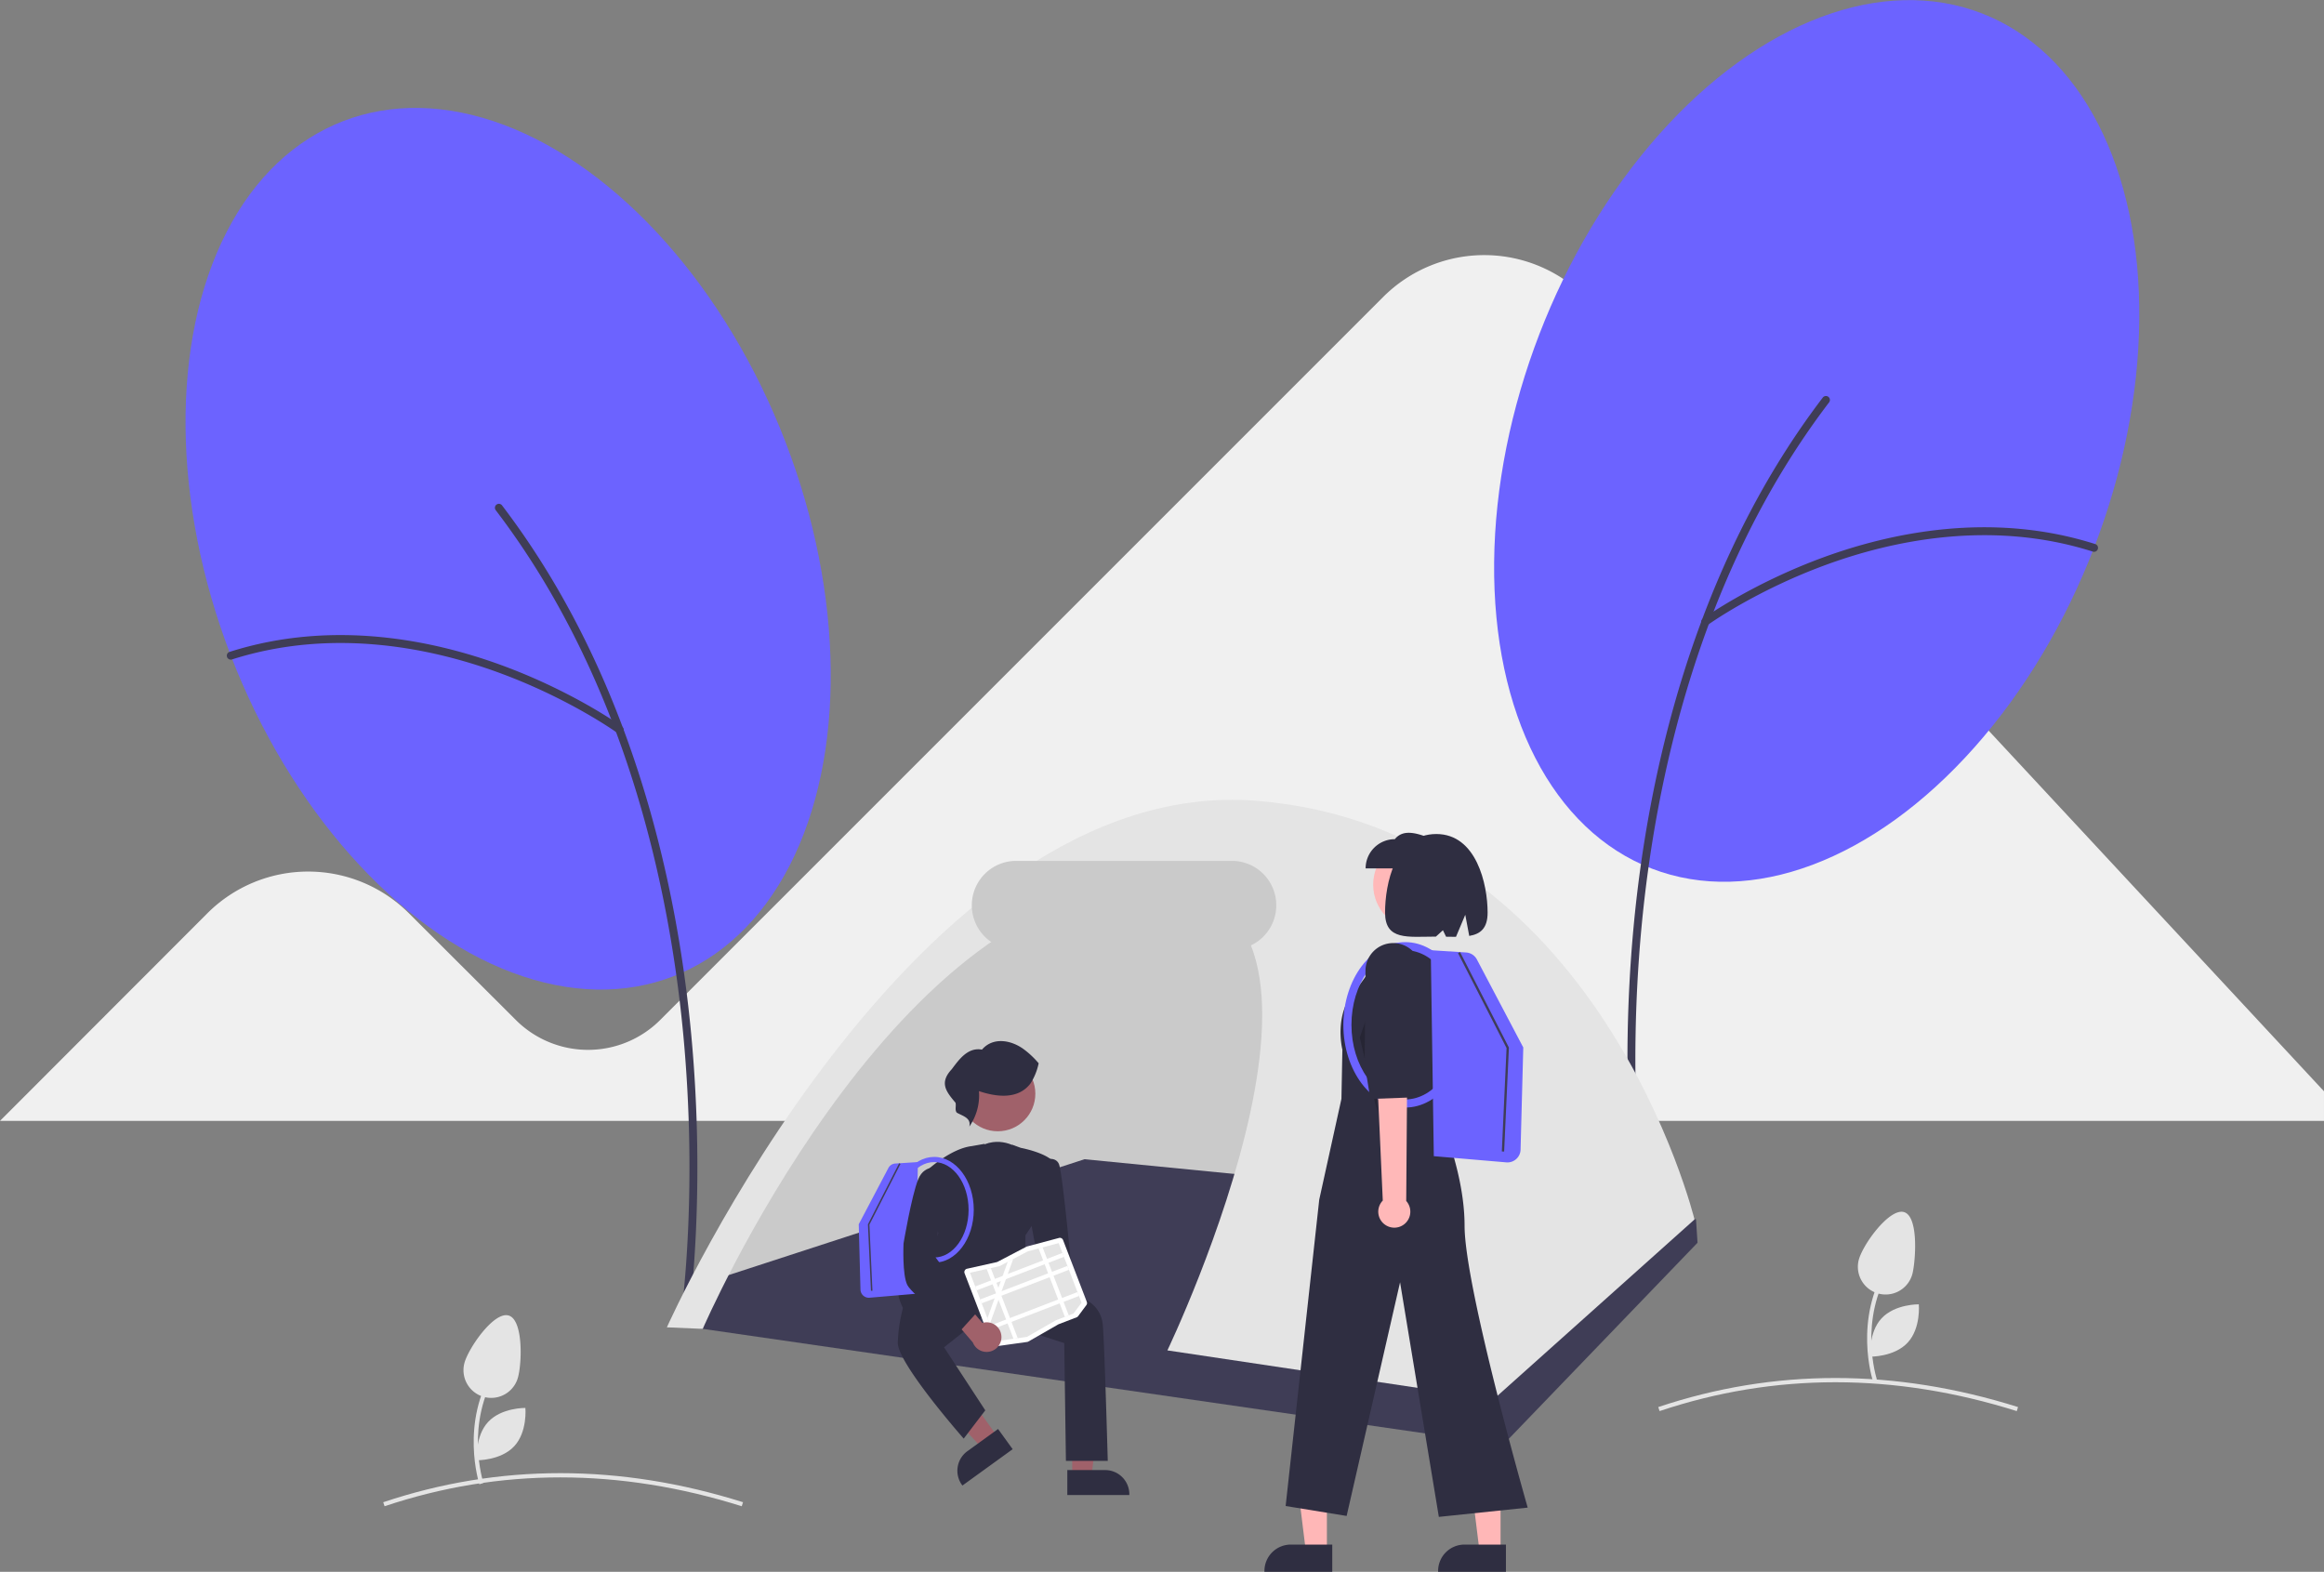 <svg
  id="b328ae2d-5a0e-464b-be7c-2c48f5c87fe9"
  data-name="Layer 1"
  xmlns="http://www.w3.org/2000/svg"
  width="1099.099"
  height="743.353"
  viewBox="0 0 1099.099 743.353"
><rect x="0" y="0" width="1099.099" height="743.353" fill="#808080" stroke="none"/><path
    d="M801.805,220.427a67.601,67.601,0,0,0-97.126-1.736L362.654,560.717a48.295,48.295,0,0,1-68.119.102l-50.655-50.554a67.438,67.438,0,0,0-95.391,0l-98.039,98.145H1149.549V594.42Z"
    transform="translate(-50.451 -78.324)"
    fill="#f0f0f0"
  /><path
    d="M401.249,790.659c-57.797-18.193-114.629-18.195-168.917-.005l-.635-1.896c54.697-18.327,111.944-18.329,170.153-.006Z"
    transform="translate(-50.451 -78.324)"
    fill="#e4e4e4"
  /><path
    d="M1004.249,745.659c-57.797-18.193-114.629-18.196-168.917-.005l-.635-1.896c54.696-18.327,111.944-18.329,170.153-.006Z"
    transform="translate(-50.451 -78.324)"
    fill="#e4e4e4"
  /><ellipse
    cx="909.63"
    cy="286.853"
    rx="216.764"
    ry="140.553"
    transform="translate(264.36 954.117) rotate(-68.92)"
    fill="#6c63ff"
  /><path
    d="M825.774,649.637a1.874,1.874,0,0,1-1.853-1.61c-.08-.559-7.878-56.804-.874-131.555,6.468-69.035,27.24-168.469,89.466-250.132a1.874,1.874,0,1,1,2.981,2.272c-61.688,80.958-82.293,179.663-88.715,248.21-6.963,74.316.774,130.122.853,130.677a1.876,1.876,0,0,1-1.858,2.138Z"
    transform="translate(-50.451 -78.324)"
    fill="#3f3d56"
  /><path
    d="M856.88,374.321a1.874,1.874,0,0,1-1.103-3.39c.226-.164,22.99-16.566,57.021-29.027,31.46-11.518,79.299-21.959,128.548-6.285a1.874,1.874,0,1,1-1.137,3.571c-48.24-15.352-95.212-5.083-126.123,6.233-33.546,12.283-55.885,28.378-56.106,28.539A1.867,1.867,0,0,1,856.88,374.321Z"
    transform="translate(-50.451 -78.324)"
    fill="#3f3d56"
  /><ellipse
    cx="290.763"
    cy="337.842"
    rx="140.553"
    ry="216.764"
    transform="translate(-152.503 48.862) rotate(-21.08)"
    fill="#6c63ff"
  /><path
    d="M374.619,700.625a1.874,1.874,0,0,0,1.853-1.61c.08-.559,7.878-56.804.874-131.555-6.468-69.035-27.24-168.469-89.466-250.132a1.874,1.874,0,1,0-2.981,2.272c61.688,80.958,82.293,179.663,88.715,248.21,6.963,74.316-.774,130.122-.853,130.677a1.876,1.876,0,0,0,1.858,2.138Z"
    transform="translate(-50.451 -78.324)"
    fill="#3f3d56"
  /><path
    d="M343.513,425.31a1.874,1.874,0,0,0,1.103-3.39c-.226-.164-22.99-16.566-57.021-29.027-31.46-11.518-79.299-21.959-128.548-6.285a1.874,1.874,0,1,0,1.137,3.571c48.24-15.352,95.212-5.083,126.123,6.233,33.546,12.283,55.885,28.378,56.106,28.539A1.867,1.867,0,0,0,343.513,425.31Z"
    transform="translate(-50.451 -78.324)"
    fill="#3f3d56"
  /><path
    d="M277.179,780.263c-.096-.288-9.414-29.119,7.077-54.845l1.684,1.079c-15.963,24.903-6.956,52.854-6.863,53.134Z"
    transform="translate(-50.451 -78.324)"
    fill="#e4e4e4"
  /><path
    d="M295.385,729.857a13.113,13.113,0,0,1-25.243-7.113c1.964-6.971,13.858-24.264,20.829-22.299S297.35,722.886,295.385,729.857Z"
    transform="translate(-50.451 -78.324)"
    fill="#e4e4e4"
  /><path
    d="M293.66,762.261c-6.324,6.834-17.638,6.649-17.638,6.649s-1.06-11.266,5.264-18.1,17.638-6.649,17.638-6.649S299.984,755.427,293.66,762.261Z"
    transform="translate(-50.451 -78.324)"
    fill="#e4e4e4"
  /><path
    d="M936.179,731.263c-.096-.288-9.414-29.119,7.077-54.845l1.684,1.079c-15.963,24.903-6.956,52.854-6.864,53.134Z"
    transform="translate(-50.451 -78.324)"
    fill="#e4e4e4"
  /><path
    d="M955.049,680.118a13.113,13.113,0,1,1-25.662-5.412c1.494-7.086,14.164-24.722,21.251-23.228S956.543,673.032,955.049,680.118Z"
    transform="translate(-50.451 -78.324)"
    fill="#e4e4e4"
  /><path
    d="M952.66,713.261c-6.324,6.834-17.638,6.649-17.638,6.649s-1.06-11.266,5.264-18.1,17.638-6.649,17.638-6.649S958.984,706.427,952.66,713.261Z"
    transform="translate(-50.451 -78.324)"
    fill="#e4e4e4"
  /><path
    d="M376.549,698.949s125-266,264-225,43,254,43,254Z"
    transform="translate(-50.451 -78.324)"
    fill="#cacaca"
  /><polygon
    points="323.889 627.22 340.889 604.22 512.889 548.22 802.099 576.626 802.818 587.72 710.889 683.22 323.889 627.22"
    fill="#3f3d56"
  /><polygon
    points="507.088 698.2 516.184 698.2 520.512 663.114 507.087 663.114 507.088 698.2"
    fill="#a0616a"
  /><path
    d="M555.218,773.554l17.914-.001h.001a11.417,11.417,0,0,1,11.416,11.416v.371l-29.331.001Z"
    transform="translate(-50.451 -78.324)"
    fill="#2f2e41"
  /><polygon
    points="471.876 679.566 464.507 684.898 440.433 659.01 451.309 651.14 471.876 679.566"
    fill="#a0616a"
  /><path
    d="M529.375,763.673l-23.763,17.194-.217-.301a11.417,11.417,0,0,1,2.556-15.941l.001-0,14.513-10.501Z"
    transform="translate(-50.451 -78.324)"
    fill="#2f2e41"
  /><path
    d="M532.283,621.503s-9.544-7.148-19.863,0l-7.142,59.57H526.723l3.177-19.063,7.148-28.594Z"
    transform="translate(-50.451 -78.324)"
    fill="#2f2e41"
  /><path
    d="M553.767,713.505l-38.489-12.568-18.348,14.56,19.492,29.799-10.195,13.37-.292-.332c-1.265-1.441-30.977-35.395-30.891-45.025A72.454,72.454,0,0,1,478.326,694.064l9.652-13.7,13.698-4.028,45.351,6.365.074.011,18.323,11.153a14.395,14.395,0,0,1,6.534,10.6c.787,7.082,2.369,63.795,2.385,64.367l.01.372H554.563Z"
    transform="translate(-50.451 -78.324)"
    fill="#2f2e41"
  /><path
    d="M529.356,699.275c-6.689-2.973-15.233-14.581-16.641-16.539-2.753,1.498-22.826,12.227-28.485,9.468-.822.454-4.537,2.671-5.207,6.016l-.168.839-.485-.705c-.089-.13-8.808-13.094,2.471-21.15,10.284-7.345,13.05-14.766,13.34-15.615l-5.58-29.493.146-.136c.458-.425,11.32-10.419,21.232-11.608l6.114-1.078.267,23.276V672.349c4.94-.621,12.756-52.687,12.756-52.687l4.084,1.496c1.055.202,12.915,2.571,16.062,7.292l.102.153L538.579,657.767l-3.155,4.75v6.08l18.43,16.026-.262.274c-.628.658-14.218,14.793-22.135,14.791A5.132,5.132,0,0,1,529.356,699.275Z"
    transform="translate(-50.451 -78.324)"
    fill="#2f2e41"
  /><circle cx="471.88" cy="517.234" r="17.769" fill="#a0616a" /><path
    d="M517.857,704.567a6.957,6.957,0,0,1,8.972-5.772l10.184-12.209,8.929,4.38-14.625,17.039a6.995,6.995,0,0,1-13.461-3.438Z"
    transform="translate(-50.451 -78.324)"
    fill="#a0616a"
  /><path
    d="M525.055,694.214l15.977-21.569-3.958-21.371,6.421-24.077.162-.069c.129-.056,3.203-1.35,5.542-.38a3.745,3.745,0,0,1,2.085,2.167c1.59,3.974,5.422,44.447,5.584,46.238-.033.327-.819,8.046-2.419,11.246-1.592,3.185-16.118,19.255-16.735,19.938l-.255.282Z"
    transform="translate(-50.451 -78.324)"
    fill="#2f2e41"
  /><path
    d="M537.595,590.984c-5.915,7.439-16.052,6.076-24.163,3.354a25.704,25.704,0,0,1-4.573,16.781c1.047-4.219-3.365-5.059-5.94-6.628-.991-1.255-.168-3.128-.575-4.674-4.623-5.421-7.687-9.51-1.752-15.871,3.474-4.65,7.644-10.457,14.263-9.235,5.238-6.11,13.821-4.521,19.677-.247a41.834,41.834,0,0,1,7.136,6.705,28.403,28.403,0,0,1-3.707,9.311"
    transform="translate(-50.451 -78.324)"
    fill="#2f2e41"
  /><path
    d="M602.549,716.949l154.29,23.094,95-85s-45-185-207-198-279,249-279,249l16.966.725s88.034-203.725,208.034-209.725S602.549,716.949,602.549,716.949Z"
    transform="translate(-50.451 -78.324)"
    fill="#e4e4e4"
  /><path
    d="M633.049,527.449h-102a21,21,0,0,1,0-42h102a21,21,0,0,1,0,42Z"
    transform="translate(-50.451 -78.324)"
    fill="#cacaca"
  /><path
    d="M730.398,653.96a6.871,6.871,0,0,1-1.636-10.408l-8.929-89.601,14.91.989,4.13,88.23a6.908,6.908,0,0,1-8.475,10.79Z"
    transform="translate(-50.451 -78.324)"
    fill="#ffb8b8"
  /><path
    d="M740.783,550.633,736.874,580.341l.543,18.208-16.398,1.501L717.732,584.907l-1.811-40.092a11.964,11.964,0,0,1,10.57-12.424l0,0a11.964,11.964,0,0,1,13.243,10.315Z"
    transform="translate(-50.451 -78.324)"
    fill="#2f2e41"
  /><polygon
    points="627.534 733.711 617.587 733.71 612.855 695.342 627.536 695.343 627.534 733.711"
    fill="#ffb7b7"
  /><path
    d="M680.521,821.676l-32.074-.001v-.406a12.485,12.485,0,0,1,12.484-12.484h.001l19.59.001Z"
    transform="translate(-50.451 -78.324)"
    fill="#2f2e41"
  /><polygon
    points="709.669 733.711 699.722 733.71 694.99 695.342 709.671 695.343 709.669 733.711"
    fill="#ffb7b7"
  /><path
    d="M762.657,821.676l-32.074-.001v-.406a12.485,12.485,0,0,1,12.484-12.484h.001l19.59.001Z"
    transform="translate(-50.451 -78.324)"
    fill="#2f2e41"
  /><circle cx="670.989" cy="418.379" r="21.566" fill="#ffb8b8" /><path
    d="M718.653,527.024l14.967,1.71,0,0a39.827,39.827,0,0,1,5.093,35.963l-11.293,32.669s15.677,31.427,15.677,60.606,29.855,133.332,29.855,133.332l-42.024,4.384L712.59,684.736,687.321,795.242l-28.846-4.696,15.888-144.885,10.499-47.688.447-23.256s-4.464-17.45,6.708-28.623l13.641-19.007Z"
    transform="translate(-50.451 -78.324)"
    fill="#2f2e41"
  /><path
    d="M696.299,489.001h31.691v-13.814c-6.956-2.763-13.762-5.114-17.877,0a13.814,13.814,0,0,0-13.814,13.814Z"
    transform="translate(-50.451 -78.324)"
    fill="#2f2e41"
  /><path
    d="M729.745,472.749c18.945,0,24.248,23.747,24.248,37.145,0,7.471-3.379,10.144-8.689,11.048l-1.875-10.001-4.392,10.431c-1.491.007-3.058-.021-4.683-.052l-1.489-3.066-3.321,3.011c-13.299.02-24.048,1.958-24.048-11.372C705.497,496.496,710.147,472.749,729.745,472.749Z"
    transform="translate(-50.451 -78.324)"
    fill="#2f2e41"
  /><polygon
    points="651.277 525.592 650.476 490.806 648.351 475.362 643.098 490.66 651.277 525.592"
    opacity="0.2"
  /><path
    d="M762.846,628.032l-34.297-2.931L727.106,527.691l16.721,1.074a6.243,6.243,0,0,1,5.091,3.299l21.941,41.626L769.577,622.014a6.206,6.206,0,0,1-6.187,6.041Q763.12,628.055,762.846,628.032Z"
    transform="translate(-50.451 -78.324)"
    fill="#6c63ff"
  /><path
    d="M685.771,562.988c0-21.567,13.129-39.114,29.267-39.114s29.267,17.546,29.267,39.114-13.129,39.114-29.267,39.114S685.771,584.556,685.771,562.988Zm3.829,0c0,19.456,11.411,35.284,25.438,35.284s25.438-15.829,25.438-35.284-11.411-35.284-25.438-35.284S689.6,543.533,689.6,562.988Z"
    transform="translate(-50.451 -78.324)"
    fill="#6c63ff"
  /><polygon
    points="711.359 544.591 713.614 495.412 690.512 450.251 689.537 450.749 712.508 495.651 710.266 544.541 711.359 544.591"
    fill="#3f3d56"
  /><path
    d="M705.587,657.581A7.528,7.528,0,0,1,704.416,646.097l-4.442-98.56,16.253,1.969-.726,96.774a7.569,7.569,0,0,1-9.913,11.301Z"
    transform="translate(-50.451 -78.324)"
    fill="#ffb8b8"
  /><path
    d="M723.091,545.152l-6.043,32.271-.489,19.953-18.03.668-2.695-16.764.402-43.971a13.109,13.109,0,0,1,12.303-12.964h0a13.109,13.109,0,0,1,13.875,12.073Z"
    transform="translate(-50.451 -78.324)"
    fill="#2f2e41"
  /><path
    d="M461.351,692.055a3.968,3.968,0,0,1-3.955-3.862l-.82-30.895L470.604,630.685a3.991,3.991,0,0,1,3.255-2.109l10.69-.686-.923,62.277-21.927,1.874Q461.525,692.055,461.351,692.055Z"
    transform="translate(-50.451 -78.324)"
    fill="#6c63ff"
  /><path
    d="M492.265,675.463c-10.317,0-18.711-11.218-18.711-25.007s8.394-25.007,18.711-25.007S510.976,636.667,510.976,650.456,502.582,675.463,492.265,675.463Zm0-47.565c-8.967,0-16.263,10.12-16.263,22.558s7.296,22.558,16.263,22.558,16.263-10.12,16.263-22.558S501.232,627.898,492.265,627.898Z"
    transform="translate(-50.451 -78.324)"
    fill="#6c63ff"
  /><polygon
    points="411.912 610.445 410.47 579.003 425.24 550.13 425.863 550.449 411.177 579.156 412.61 610.413 411.912 610.445"
    fill="#3f3d56"
  /><path
    d="M536.581,712.867a1.606,1.606,0,0,1-.356.092l-14.97,2.09a1.611,1.611,0,0,1-1.734-1.022l-12.886-33.53a1.618,1.618,0,0,1,1.158-2.16h0l14.078-3.142a1.286,1.286,0,0,0,.312-.114l13.693-7.159a1.602,1.602,0,0,1,.333-.13l15.069-4.017a1.615,1.615,0,0,1,1.927.983l11.236,29.236a1.61,1.61,0,0,1-.213,1.547l-3.886,5.218a1.616,1.616,0,0,1-.717.544l-8.492,3.264a1.276,1.276,0,0,0-.176.084l-14.151,8.11A1.618,1.618,0,0,1,536.581,712.867Z"
    transform="translate(-50.451 -78.324)"
    fill="#fff"
  /><path
    d="M543.546,668.244l-1.914.51-5.071,1.352-.009.002-6.943,3.63-2.576,1.347-.001 0-3.87,2.023-.106.024-4.02.896-1.943.434-7.924,1.768,12.44,32.369,8.166-1.139,2.002-.28,4.267-.596.05-.006,13.713-7.859,8.343-3.206,3.809-5.115-10.828-28.177Z"
    transform="translate(-50.451 -78.324)"
    fill="#e4e4e4"
  /><rect
    x="510.545"
    y="678.726"
    width="44.194"
    height="1.969"
    transform="translate(-258.831 157.991) rotate(-21.022)"
    fill="#fff"
  /><rect
    x="512.9"
    y="684.854"
    width="44.194"
    height="1.969"
    transform="translate(-260.872 159.243) rotate(-21.022)"
    fill="#fff"
  /><rect
    x="517.656"
    y="697.231"
    width="44.194"
    height="1.969"
    transform="translate(-264.996 161.773) rotate(-21.022)"
    fill="#fff"
  /><polygon
    points="493.095 589.921 505.446 622.057 503.608 622.763 491.182 590.431 493.095 589.921"
    fill="#fff"
  /><polygon
    points="479.16 595.416 476.623 602.472 475.744 604.919 473.693 610.631 473.253 611.851 472.813 613.078 472.234 614.689 468.077 626.259 466.996 623.447 470.386 614.011 471.153 611.875 471.265 611.564 472.172 609.038 473.316 605.853 474.196 603.405 476.581 596.764 476.583 596.763 479.16 595.416"
    fill="#fff"
  /><polygon
    points="468.586 599.707 481.326 632.859 479.324 633.139 466.643 600.141 468.586 599.707"
    fill="#fff"
  /><path
    d="M524.006,709.761a6.957,6.957,0,0,0-8.972-5.772l-10.184-12.209-8.929,4.38,14.625,17.039a6.995,6.995,0,0,0,13.461-3.438Z"
    transform="translate(-50.451 -78.324)"
    fill="#a0616a"
  /><path
    d="M504.266,707.574c-.911-.683-22.335-16.786-24.729-21.573-2.397-4.795-1.803-18.993-1.772-19.639.037-.223,3.767-22.412,6.922-30.299,3.274-8.184,11.507-5.001,11.59-4.967l.249.1-3.585,41.829,19.556,25.942-7.968,8.806Z"
    transform="translate(-50.451 -78.324)"
    fill="#2f2e41"
  /></svg>
